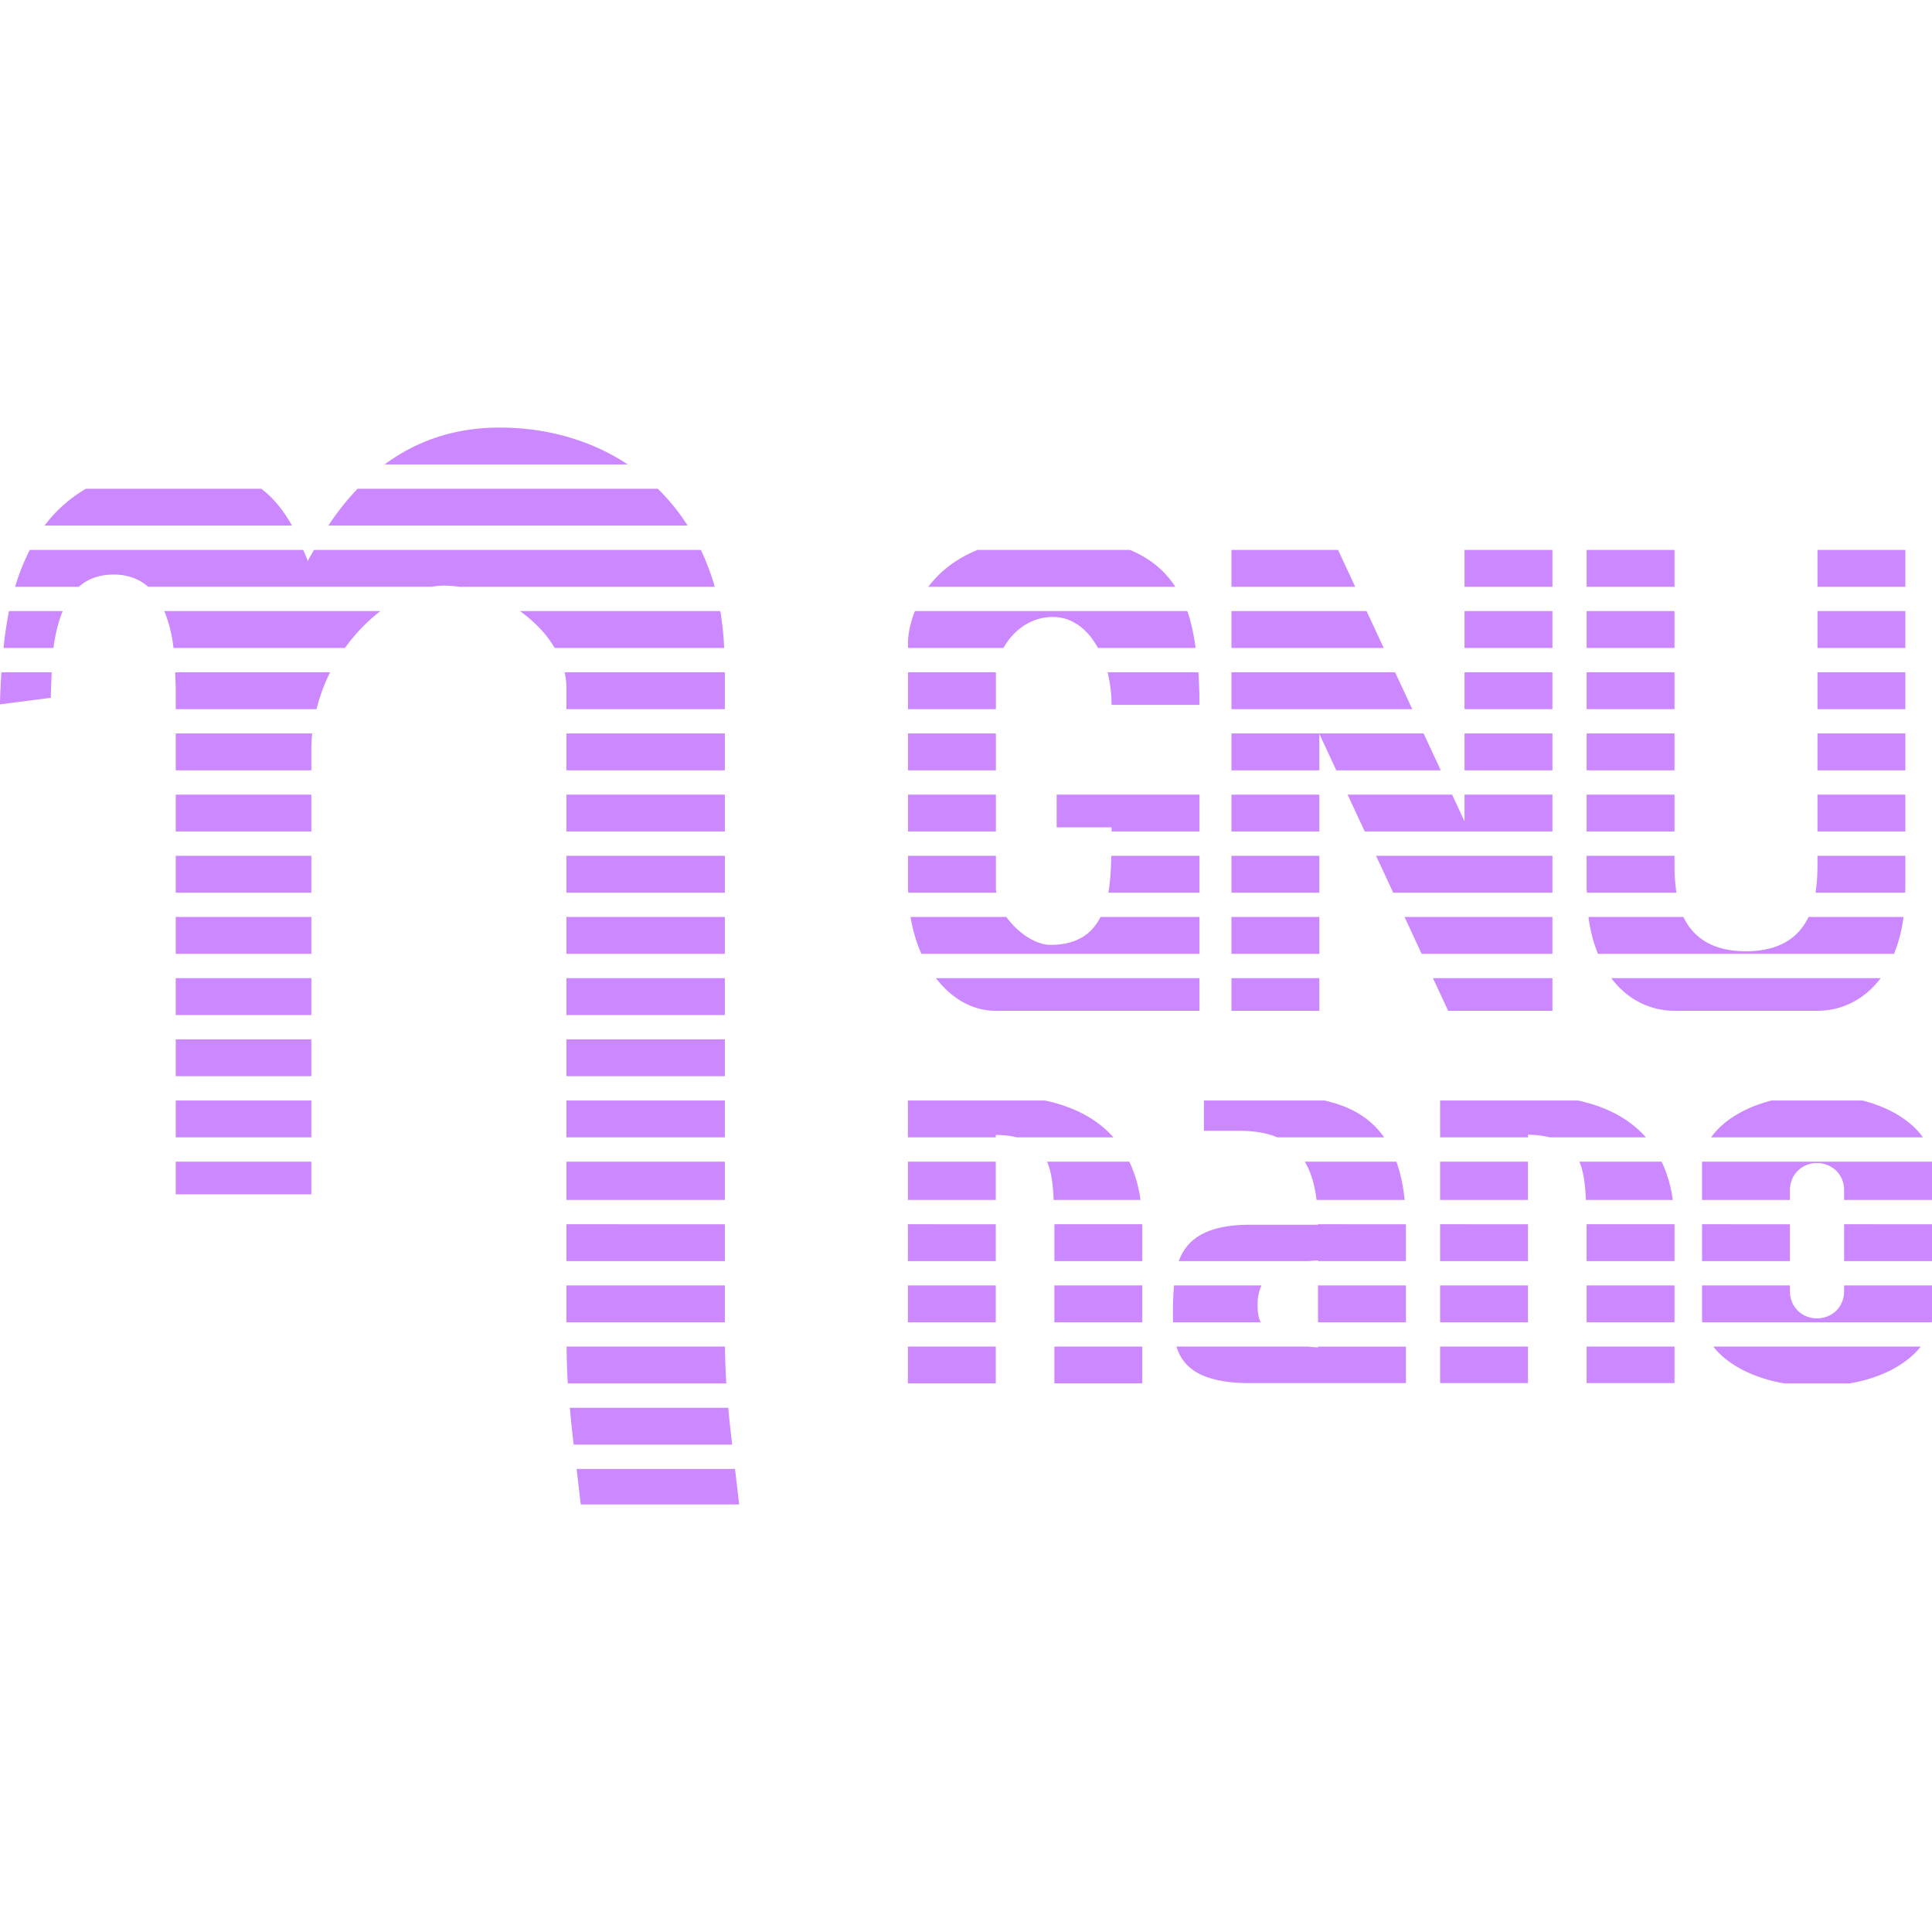 <svg xmlns="http://www.w3.org/2000/svg" viewBox="0 0 128 128">
    <path fill="#c8f" d="M33.101 28.328c-2.954 0-5.478.86-7.618 2.443h16.106c-2.403-1.592-5.32-2.443-8.488-2.443M5.695 32.381a9.2 9.2 0 0 0-2.743 2.443h16.394c-.604-1.081-1.285-1.874-2.031-2.443Zm17.995 0a17.3 17.3 0 0 0-1.936 2.443h23.805a13.7 13.7 0 0 0-1.976-2.443zM1.972 36.434a14.5 14.5 0 0 0-.97 2.443h4.216c.575-.505 1.327-.811 2.315-.811.977 0 1.715.313 2.283.81h18.772a4.7 4.7 0 0 1 .794-.078c.362 0 .72.032 1.072.079h16.9a15.6 15.6 0 0 0-.92-2.443H20.8c-.134.248-.28.475-.41.734-.092-.273-.2-.484-.299-.734zm62.791 0c-1.52.619-2.556 1.51-3.258 2.443H77.87c-.691-1.058-1.66-1.885-3.008-2.443zm16.823 0v2.443h8.202l-1.138-2.443zm15.442 0v2.443h5.824v-2.443zm8.09 0v2.443h5.823v-2.443zm15.294 0v2.443h5.823v-2.443ZM.595 40.487a26 26 0 0 0-.36 2.443h3.308c.11-.869.304-1.702.613-2.443zm10.29 0c.32.764.511 1.603.612 2.443h11.356a11.7 11.7 0 0 1 2.345-2.443zm23.562 0c.966.689 1.766 1.524 2.303 2.443h11.228a20 20 0 0 0-.255-2.443zm26.168 0c-.326.826-.458 1.581-.458 2.079v.364h6.32c.599-1.063 1.721-2.053 3.283-2.053 1.293 0 2.31.827 2.984 2.053h6.471c-.125-.876-.29-1.708-.554-2.443zm20.971 0v2.443h10.091l-1.138-2.443Zm15.442 0v2.443h5.824v-2.443zm8.09 0v2.443h5.823v-2.443zm15.294 0v2.443h5.823v-2.443ZM.092 44.54C.05 45.248.007 45.957 0 46.666l3.369-.436c0-.511.032-1.11.056-1.69zm11.514 0c.012.43.037.912.037 1.239v1.204h9.329c.215-.866.518-1.685.9-2.443zm25.8 0c.073.323.12.647.12.968v1.475h10.497V44.54Zm22.751 0v2.443h5.824V44.54zm13.223 0a9 9 0 0 1 .265 2.162h5.823c0-.757-.027-1.47-.07-2.162zm8.206 0v2.443h11.98l-1.138-2.443Zm15.442 0v2.443h5.824V44.54Zm8.09 0v2.443h5.823V44.54Zm15.294 0v2.443h5.823V44.54ZM11.643 48.593v2.443h8.984v-1.327q0-.568.057-1.116zm25.883 0v2.443h10.497v-2.443zm22.631 0v2.443h5.824v-2.443zm21.43 0v2.443h5.823v-2.415l1.123 2.415h6.922l-1.139-2.443zm15.441 0v2.443h5.824v-2.443zm8.09 0v2.443h5.823v-2.443zm15.294 0v2.443h5.823v-2.443ZM11.643 52.646v2.443h8.984v-2.443zm25.883 0v2.443h10.497v-2.443zm22.63 0v2.443h5.825v-2.443zm9.85 0v2.17h3.639l-.003.273h5.826v-2.443zm11.58 0v2.443h5.824v-2.443zm7.696 0 1.136 2.443h12.434v-2.443h-5.824v1.767l-.823-1.767zm15.835 0v2.443h5.824v-2.443zm15.295 0v2.443h5.823v-2.443ZM11.643 56.699v2.443h8.984v-2.443zm25.883 0v2.443h10.497v-2.443zm22.63 0v2.204c0 .081.016.158.018.239h5.84c-.009-.08-.033-.16-.033-.24V56.7zm13.467 0c-.015.852-.056 1.682-.19 2.443h6.035v-2.443zm7.963 0v2.443h5.824v-2.443zm9.581 0 1.137 2.443h10.548v-2.443zm13.95 0v2.204c0 .086.015.154.016.239h5.935a12 12 0 0 1-.127-1.868V56.7zm15.295 0v.575c0 .466-.014 1.145-.127 1.868h5.934c0-.085.016-.153.016-.24V56.7ZM11.643 60.752v2.443h8.984v-2.443zm25.883 0v2.443h10.497v-2.443zm22.799 0c.145.871.386 1.696.72 2.443h18.423v-2.443h-6.555c-.561 1.105-1.537 1.848-3.323 1.848-.988 0-2.178-.819-2.915-1.848zm21.261 0v2.443h5.824v-2.443zm11.467 0 1.136 2.443h8.663v-2.443zm12.187 0c.12.94.344 1.735.628 2.443h19.617a9.8 9.8 0 0 0 .627-2.443h-6.29c-.592 1.237-1.775 2.271-4.146 2.271s-3.554-1.034-4.145-2.271zm-93.597 4.053v2.443h8.984v-2.443zm25.883 0v2.443h10.497v-2.443zm24.483 0c1.015 1.319 2.378 2.163 3.972 2.163h13.487v-2.163zm19.577 0v2.163h5.824v-2.163zm13.351 0 1.007 2.163h6.908v-2.163zm11.813 0c1.126 1.495 2.676 2.163 4.19 2.163h9.472c1.515 0 3.065-.668 4.19-2.163zm-95.107 4.053v2.443h8.984v-2.443zm25.883 0v2.443h10.497v-2.443zm-25.883 4.053v2.443h8.984v-2.443zm25.883 0v2.443h10.497v-2.443zm22.623 0v2.443h5.823v-.162c.543 0 .993.064 1.395.162h6.402c-1.279-1.44-2.989-2.112-4.548-2.443Zm19.613 0v2.008h2.368c1.008 0 1.829.154 2.501.435h7.072c-.99-1.415-2.409-2.097-3.963-2.443zm15.649 0v2.443h5.823v-.175c.563 0 1.023.07 1.434.175h6.377c-1.263-1.43-2.95-2.105-4.499-2.443zm21.962 0c-1.917.489-3.284 1.416-4.009 2.443H127.4c-.725-1.027-2.091-1.954-4.008-2.443zm-105.73 4.053v2.165h8.984v-2.165zm25.883 0v2.535h10.497v-2.535zm22.623 0v2.535h5.823v-2.535zm9.222 0c.297.68.393 1.568.435 2.535h5.753a8.6 8.6 0 0 0-.738-2.535zm17.08 0c.411.699.658 1.55.772 2.535h5.838c-.097-.978-.286-1.813-.546-2.535zm8.96 0v2.535h5.823v-2.535zm9.226 0c.295.681.39 1.569.432 2.535h5.755a8.6 8.6 0 0 0-.734-2.535zm8.128 0v2.535h5.823v-.64c0-1.084.831-1.804 1.794-1.804s1.795.72 1.795 1.803v.641H128v-2.535Zm-75.239 4.145v2.443h10.497V81.11Zm22.623 0v2.443h5.823V81.11Zm9.705 0 .003.046v2.397h5.823v-2.397l-.003-.046zm17.467 0v.032h-4.487c-3.018 0-4.232 1.028-4.737 2.411h8.592c.209-.015.398-.04.632-.04v.04h5.824V81.11zm8.09 0v2.443h5.823V81.11Zm9.705 0v2.443h5.824v-2.411l-.003-.032zm7.649 0v2.443h5.823V81.11Zm9.412 0v2.443H128V81.11Zm-84.651 4.053v2.443h10.497v-2.443zm22.623 0v2.443h5.823v-2.443zm9.706 0v2.443h5.824v-2.443zm7.927 0q-.05.61-.064 1.227-.014.612 0 1.216h5.798c-.204-.483-.199-.952-.199-1.216 0-.396.075-.823.262-1.227zm9.54 0v2.443h5.824v-2.443zm8.089 0v2.443h5.823v-2.443zm9.706 0v2.443h5.824v-2.443zm7.648 0v2.368c.003.025.015.05.018.075h15.198c.003-.025.017-.05.019-.075v-2.368h-5.824v.38c0 1.083-.83 1.803-1.794 1.803-.963 0-1.794-.72-1.794-1.803v-.38zm-75.226 4.053c.008.834.03 1.651.08 2.443H48.12a45 45 0 0 1-.088-2.443zm22.61 0v2.435h5.823v-2.435zm9.706 0v2.435h5.824v-2.435zm8.086 0c.432 1.392 1.634 2.421 4.895 2.421h10.31v-2.42h-5.824v.048c-.261 0-.46-.032-.69-.049zm17.47 0v2.421h5.823v-2.42zm9.706 0v2.421h5.824v-2.42zm8.393 0c.865 1.103 2.475 2.058 4.727 2.443h4.29c2.252-.385 3.862-1.34 4.727-2.443zm-75.758 4.053c.071.797.162 1.64.255 2.443h10.498c-.093-.826-.184-1.627-.255-2.443zm.447 4.053c.096.783.18 1.517.278 2.351h10.497c-.099-.76-.182-1.565-.278-2.35z"/>
</svg>
